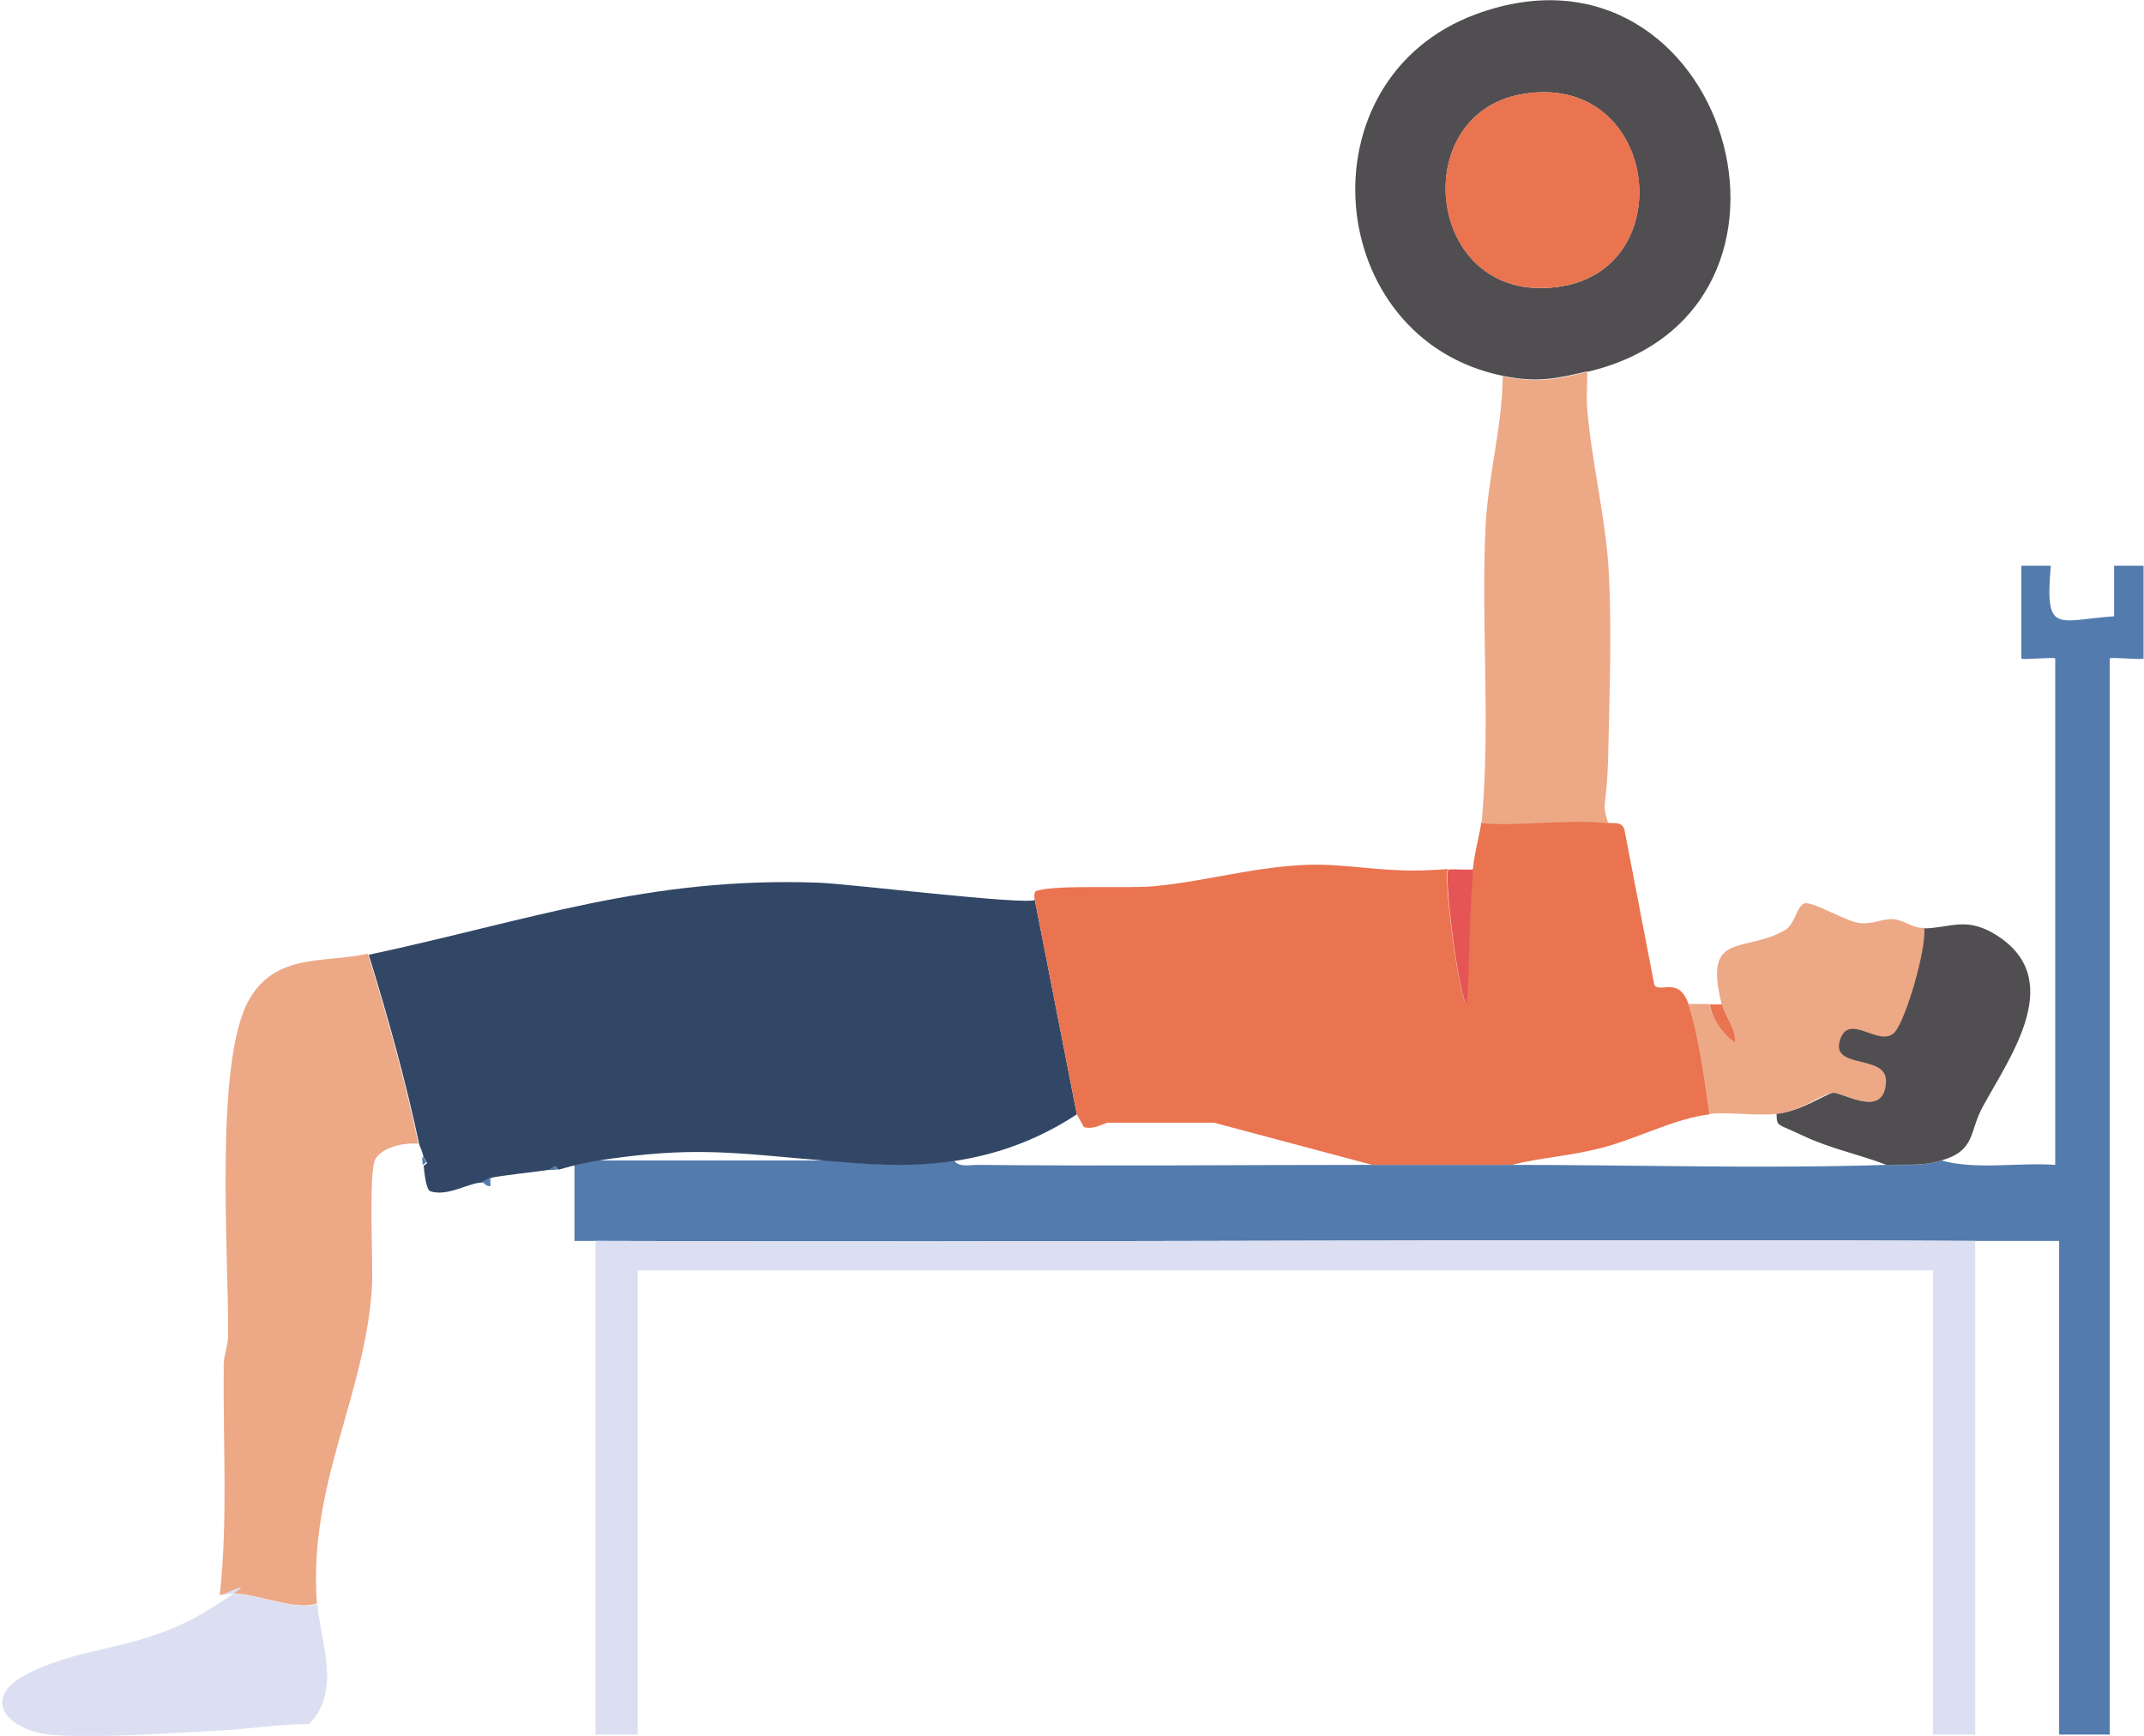 <?xml version="1.0" encoding="UTF-8"?>
<svg id="Calque_1" xmlns="http://www.w3.org/2000/svg" version="1.1" viewBox="0 0 487.8 394.9">
  <!-- Generator: Adobe Illustrator 29.8.2, SVG Export Plug-In . SVG Version: 2.1.1 Build 3)  -->
  <defs>
    <style>
      .st0 {
        fill: #e55555;
      }

      .st1 {
        fill: #e9744f;
      }

      .st2 {
        fill: #eda886;
      }

      .st3 {
        fill: #537bad;
      }

      .st4 {
        fill: #324766;
      }

      .st5 {
        fill: #504e51;
      }

      .st6 {
        fill: #dbdff1;
      }
    </style>
  </defs>
  <path class="st3" d="M441.7,264c8.1,2.2,17.5.4,25.9,1v-115.2c0-.4-7.7.4-7.7,0v-21.1h6.7c-1.4,15.8,1.4,12.4,14.4,11.5v-11.5s6.7,0,6.7,0v21.1c0,.4-7.7-.4-7.7,0v244.8h-11.5v-112.3c-6.4,0-12.8,0-19.2,0-104.6-.5-209.2.4-313.8,0h-4.8s0-17.3,0-17.3c1.4-.2,3-.7,4.8-1h52.8c10.2.9,18.6,1.5,28.8,0,1,1.6,3.6,1,5.3,1,29.9.3,59.9,0,89.7,0s21.1,0,31.7,0c28.3,0,57.3.9,85.4,0,4.7-.1,7.8.4,12.5-1Z"/>
  <path class="st4" d="M235.4,204.5l9.6,49c-8.5,5.6-17.8,9.1-27.8,10.6-10.2,1.5-18.6.9-28.8,0-21.5-1.8-30.6-3.5-52.8,0-1.8.3-3.4.7-4.8,1s-2.5.7-3.8,1l-.6-.8-1.3.8c-2.3.4-12.9,1.5-13.4,1.9l-1.9,1c-3.1,0-7.9,3.3-11.9,2-1-.3-1.4-4.7-1.5-5.8l.8-.6-.8-1.3c-.3-1.3-.8-2.3-1-2.9-3.1-14.6-7.1-28.9-11.5-43.2,36.5-7.8,63.5-17.8,102.3-16.4,6.5.2,47.3,5.2,49.4,3.9Z"/>
  <path class="st1" d="M365.9,187.2c1.5.2,3.1-.4,3.7,1.6l6.8,35.3c1.3,1.9,5.6-2.1,7.8,4.4s3.7,17.4,4.8,25c-7.9.9-16.7,5.6-24.5,7.6s-13.8,2.2-20.6,3.9c-10.5,0-21.1,0-31.7,0l-36-9.6h-24c-1,0-3.2,1.7-5.6,1l-1.6-2.9-9.6-49c0,0-.4-1.7.6-1.9,5.1-1.4,20.3-.4,26.7-1,13.4-1.3,26.8-5.6,40.3-4.8,10.5.7,15.1,1.8,26.4.9-1,3,2.8,30.7,4.3,30.7.6-10.2.5-20.5,1.4-30.7.4-4,1.7-8.4,1.9-10.6,9.2.7,19.8-1,28.8,0Z"/>
  <path class="st2" d="M83.7,217c4.4,14.3,8.4,28.6,11.5,43.2-3-.3-7.9.6-9.7,3.3s-.5,23.9-.9,29.8c-1.7,24.6-14.5,44.6-12.5,71.5-6.4,1.9-16.6-3.9-22.1-1.9,1.9-17.3.7-34.9.9-52.4,0-2.3,1-4.4,1-6.6.2-17.9-3.3-62.8,4.9-76.7,6.1-10.4,17-8.1,26.7-10.2Z"/>
  <path class="st5" d="M361.1,84.5c-7.4,1.7-11.4,2.6-19.2,1-41-8.4-46.1-67.6-6-82.3,56.7-20.8,83.4,67.8,25.2,81.4ZM346.4,21.4c-27,4.6-21.8,49,9.1,43.7,27.2-4.7,21.5-48.9-9.1-43.7Z"/>
  <path class="st6" d="M449.4,282.3v112.3s-9.6,0-9.6,0v-105.6H145.1v105.6h-9.6s0-112.3,0-112.3c104.6.4,209.2-.5,313.8,0Z"/>
  <path class="st2" d="M361.1,84.5c.1,2.7-.2,5.4,0,8.2.9,11.6,4,24.2,4.8,35.5.9,13.3.3,29.7,0,43.3s-1.7,10.1,0,15.8c-9-1-19.6.7-28.8,0,2.1-23.7-.2-45,.9-67.7.6-11.4,3.8-22.6,3.9-34,7.8,1.6,11.8.8,19.2-1Z"/>
  <path class="st2" d="M437.9,211.2c.5,4.6-4,20.6-6.7,23.6-3.4,3.8-11.5-1.2-12.5,1.9-2,6.7,10.8,3,10.5,9.4-.5,8.5-9.5,2.5-12,2.5s-7.4,4.3-12.9,4.8-10.5-.5-15.4,0c-1.1-7.6-2.4-17.8-4.8-25h4.8c.7,3.2,3,6.8,5.7,8.6.5-3.2-2.2-6.1-2.9-8.6-4.2-16.8,5-11.4,14.4-16.8,2.4-1.4,2.7-5.6,4.5-6.1s9.5,4.2,12.6,4.5,4.8-1,7.4-.9,4.4,2.1,7.2,2Z"/>
  <path class="st6" d="M72.2,364.8c.7,8.8,5.6,19.9-1.9,27.4-6.8,0-14,1.2-20.6,1.5-10.5.5-28.7,1.9-38.4.9s-16.2-8.5-4.5-14.1c13.3-6.5,25.4-4.9,40.5-14.2s2.7-3.2,2.9-3.3c5.4-2,15.7,3.8,22.1,1.9Z"/>
  <path class="st5" d="M441.7,264c-4.7,1.4-7.8.8-12.5,1-6.2-2.4-12.8-3.7-18.9-6.6s-6-2-6.1-5c5.5-.5,11.4-4.7,12.9-4.8,2.5,0,11.6,6,12-2.5.3-6.4-12.5-2.7-10.5-9.4s9.1,1.9,12.5-1.9c2.6-3,7.2-18.9,6.7-23.6,5.8-.1,9.3-2.6,15.7,1.1,17.1,10,3.9,27.9-2.4,39.5-3.1,5.6-1.5,9.9-9.4,12.2Z"/>
  <path class="st0" d="M335.2,197.8c-.9,10.2-.8,20.5-1.4,30.7-1.6,0-5.3-27.8-4.3-30.7,1.9-.1,3.9.1,5.8,0Z"/>
  <path class="st1" d="M391.8,228.5c.6,2.5,3.3,5.5,2.9,8.6-2.8-1.8-5.1-5.4-5.7-8.6h2.9Z"/>
  <path class="st3" d="M96.2,265c-.3-1.9,0-1.8,0-1.9l.8,1.3-.8.6Z"/>
  <path class="st3" d="M126.9,266c-2.2.4-1.8,0-1.9,0l1.3-.8.6.8Z"/>
  <path class="st3" d="M111.6,267.9c-.1.1,0,1.4,0,1.9-.9.3-1.8-1-1.9-1l1.9-1Z"/>
  <path class="st1" d="M346.4,21.4c30.7-5.2,36.3,39,9.1,43.7-31,5.3-36.1-39.1-9.1-43.7Z"/>
</svg>